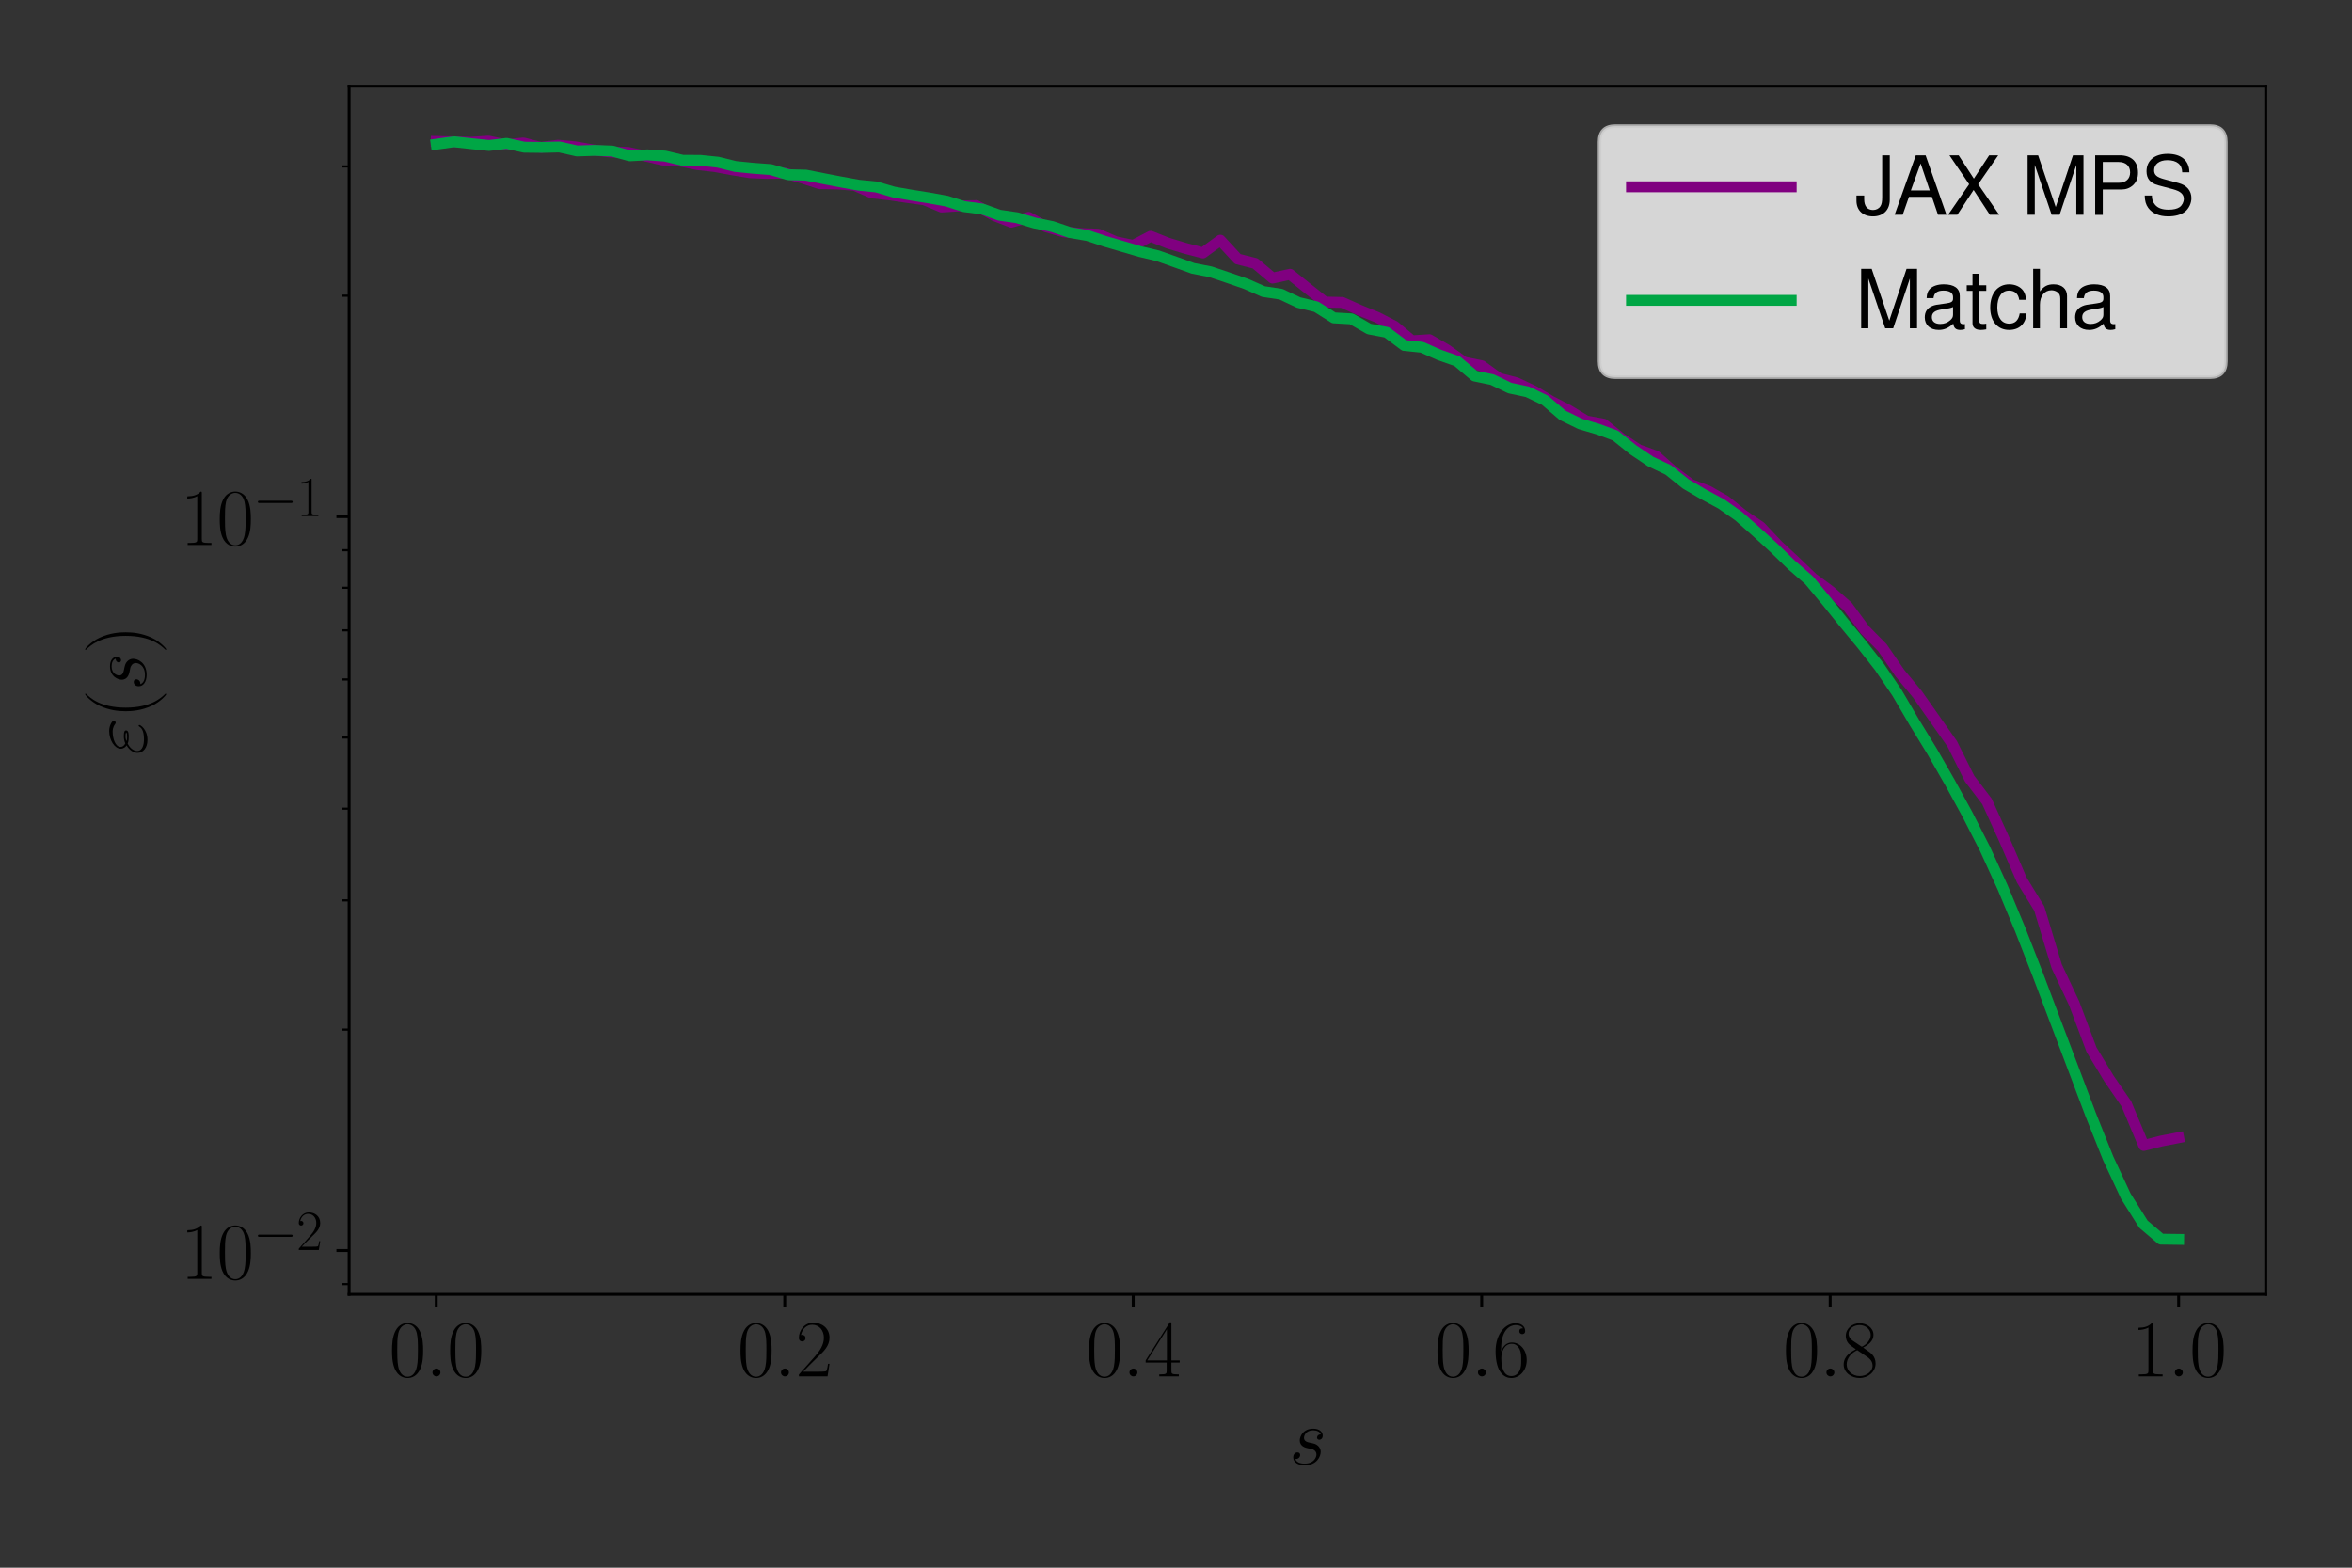 <?xml version="1.0" encoding="utf-8" standalone="no"?>
<!DOCTYPE svg PUBLIC "-//W3C//DTD SVG 1.1//EN"
  "http://www.w3.org/Graphics/SVG/1.1/DTD/svg11.dtd">
<svg xmlns:xlink="http://www.w3.org/1999/xlink" width="648pt" height="432pt" viewBox="0 0 648 432" xmlns="http://www.w3.org/2000/svg" version="1.1">
 <rect x="0" y="0" width="648" height="432" fill="#333333" stroke="none"/>
 <defs>
  <style type="text/css">*{stroke-linejoin: round; stroke-linecap: butt}</style>
 </defs>
 <g id="figure_1">
  <g id="patch_1">
   <path d="M 0 432 
L 648 432 
L 648 0 
L 0 0 
L 0 432 
z
" style="fill: none"/>
  </g>
  <g id="axes_1">
   <g id="patch_2">
    <path d="M 96.188 356.671 
L 624.24 356.671 
L 624.24 23.76 
L 96.188 23.76 
L 96.188 356.671 
z
" style="fill: none"/>
   </g>
   <g id="matplotlib.axis_1">
    <g id="xtick_1">
     <g id="line2d_1">
      <defs>
       <path id="ma2bea2dfc7" d="M 0 0 
L 0 3.5 
" style="stroke: #000000; stroke-width: 0.8"/>
      </defs>
      <g>
       <use xlink:href="#ma2bea2dfc7" x="120.19" y="356.671" style="stroke: #000000; stroke-width: 0.8"/>
      </g>
     </g>
     <g id="text_1">
      <!-- $\mathdefault{0.0}$ -->
      <g transform="translate(107.158 379.287) scale(0.22 -0.22)">
       <defs>
        <path id="CMR17-30" d="M 2688 2025 
C 2688 2416 2682 3080 2413 3591 
C 2176 4039 1798 4198 1466 4198 
C 1158 4198 768 4058 525 3597 
C 269 3118 243 2524 243 2025 
C 243 1661 250 1106 448 619 
C 723 -39 1216 -128 1466 -128 
C 1760 -128 2208 -7 2470 600 
C 2662 1042 2688 1559 2688 2025 
z
M 1466 -26 
C 1056 -26 813 325 723 812 
C 653 1188 653 1738 653 2096 
C 653 2588 653 2997 736 3387 
C 858 3929 1216 4096 1466 4096 
C 1728 4096 2067 3923 2189 3400 
C 2272 3036 2278 2607 2278 2096 
C 2278 1680 2278 1169 2202 792 
C 2067 95 1690 -26 1466 -26 
z
" transform="scale(0.016)"/>
        <path id="CMMI12-3a" d="M 1178 307 
C 1178 492 1024 619 870 619 
C 685 619 557 466 557 313 
C 557 128 710 0 864 0 
C 1050 0 1178 153 1178 307 
z
" transform="scale(0.016)"/>
       </defs>
       <use xlink:href="#CMR17-30" transform="scale(0.996)"/>
       <use xlink:href="#CMMI12-3a" transform="translate(45.69 0) scale(0.996)"/>
       <use xlink:href="#CMR17-30" transform="translate(72.788 0) scale(0.996)"/>
      </g>
     </g>
    </g>
    <g id="xtick_2">
     <g id="line2d_2">
      <g>
       <use xlink:href="#ma2bea2dfc7" x="216.2" y="356.671" style="stroke: #000000; stroke-width: 0.8"/>
      </g>
     </g>
     <g id="text_2">
      <!-- $\mathdefault{0.2}$ -->
      <g transform="translate(203.167 379.287) scale(0.22 -0.22)">
       <defs>
        <path id="CMR17-32" d="M 2669 989 
L 2554 989 
C 2490 536 2438 459 2413 420 
C 2381 369 1920 369 1830 369 
L 602 369 
C 832 619 1280 1072 1824 1597 
C 2214 1967 2669 2402 2669 3035 
C 2669 3790 2067 4224 1395 4224 
C 691 4224 262 3604 262 3030 
C 262 2780 448 2748 525 2748 
C 589 2748 781 2787 781 3010 
C 781 3207 614 3264 525 3264 
C 486 3264 448 3258 422 3245 
C 544 3790 915 4058 1306 4058 
C 1862 4058 2227 3617 2227 3035 
C 2227 2479 1901 2000 1536 1584 
L 262 146 
L 262 0 
L 2515 0 
L 2669 989 
z
" transform="scale(0.016)"/>
       </defs>
       <use xlink:href="#CMR17-30" transform="scale(0.996)"/>
       <use xlink:href="#CMMI12-3a" transform="translate(45.69 0) scale(0.996)"/>
       <use xlink:href="#CMR17-32" transform="translate(72.788 0) scale(0.996)"/>
      </g>
     </g>
    </g>
    <g id="xtick_3">
     <g id="line2d_3">
      <g>
       <use xlink:href="#ma2bea2dfc7" x="312.209" y="356.671" style="stroke: #000000; stroke-width: 0.8"/>
      </g>
     </g>
     <g id="text_3">
      <!-- $\mathdefault{0.4}$ -->
      <g transform="translate(299.177 379.287) scale(0.22 -0.22)">
       <defs>
        <path id="CMR17-34" d="M 2150 4122 
C 2150 4256 2144 4256 2029 4256 
L 128 1254 
L 128 1088 
L 1779 1088 
L 1779 457 
C 1779 224 1766 160 1318 160 
L 1197 160 
L 1197 0 
C 1402 0 1747 0 1965 0 
C 2182 0 2528 0 2733 0 
L 2733 160 
L 2611 160 
C 2163 160 2150 224 2150 457 
L 2150 1088 
L 2803 1088 
L 2803 1254 
L 2150 1254 
L 2150 4122 
z
M 1798 3703 
L 1798 1254 
L 256 1254 
L 1798 3703 
z
" transform="scale(0.016)"/>
       </defs>
       <use xlink:href="#CMR17-30" transform="scale(0.996)"/>
       <use xlink:href="#CMMI12-3a" transform="translate(45.69 0) scale(0.996)"/>
       <use xlink:href="#CMR17-34" transform="translate(72.788 0) scale(0.996)"/>
      </g>
     </g>
    </g>
    <g id="xtick_4">
     <g id="line2d_4">
      <g>
       <use xlink:href="#ma2bea2dfc7" x="408.219" y="356.671" style="stroke: #000000; stroke-width: 0.8"/>
      </g>
     </g>
     <g id="text_4">
      <!-- $\mathdefault{0.6}$ -->
      <g transform="translate(395.186 379.287) scale(0.22 -0.22)">
       <defs>
        <path id="CMR17-36" d="M 678 2176 
C 678 3690 1395 4032 1811 4032 
C 1946 4032 2272 4009 2400 3776 
C 2298 3776 2106 3776 2106 3553 
C 2106 3381 2246 3323 2336 3323 
C 2394 3323 2566 3348 2566 3560 
C 2566 3954 2246 4179 1805 4179 
C 1043 4179 243 3390 243 1984 
C 243 253 966 -128 1478 -128 
C 2099 -128 2688 427 2688 1283 
C 2688 2081 2170 2662 1517 2662 
C 1126 2662 838 2407 678 1960 
L 678 2176 
z
M 1478 25 
C 691 25 691 1200 691 1436 
C 691 1896 909 2560 1504 2560 
C 1613 2560 1926 2560 2138 2120 
C 2253 1870 2253 1609 2253 1289 
C 2253 944 2253 690 2118 434 
C 1978 171 1773 25 1478 25 
z
" transform="scale(0.016)"/>
       </defs>
       <use xlink:href="#CMR17-30" transform="scale(0.996)"/>
       <use xlink:href="#CMMI12-3a" transform="translate(45.69 0) scale(0.996)"/>
       <use xlink:href="#CMR17-36" transform="translate(72.788 0) scale(0.996)"/>
      </g>
     </g>
    </g>
    <g id="xtick_5">
     <g id="line2d_5">
      <g>
       <use xlink:href="#ma2bea2dfc7" x="504.228" y="356.671" style="stroke: #000000; stroke-width: 0.8"/>
      </g>
     </g>
     <g id="text_5">
      <!-- $\mathdefault{0.8}$ -->
      <g transform="translate(491.196 379.287) scale(0.22 -0.22)">
       <defs>
        <path id="CMR17-38" d="M 1741 2264 
C 2144 2467 2554 2773 2554 3263 
C 2554 3841 1990 4179 1472 4179 
C 890 4179 378 3759 378 3180 
C 378 3021 416 2747 666 2505 
C 730 2442 998 2251 1171 2130 
C 883 1983 211 1634 211 934 
C 211 279 838 -128 1459 -128 
C 2144 -128 2720 362 2720 1010 
C 2720 1590 2330 1857 2074 2029 
L 1741 2264 
z
M 902 2822 
C 851 2854 595 3051 595 3351 
C 595 3739 998 4032 1459 4032 
C 1965 4032 2336 3676 2336 3262 
C 2336 2669 1670 2331 1638 2331 
C 1632 2331 1626 2331 1574 2370 
L 902 2822 
z
M 2080 1519 
C 2176 1449 2483 1240 2483 851 
C 2483 381 2010 25 1472 25 
C 890 25 448 438 448 940 
C 448 1443 838 1862 1280 2060 
L 2080 1519 
z
" transform="scale(0.016)"/>
       </defs>
       <use xlink:href="#CMR17-30" transform="scale(0.996)"/>
       <use xlink:href="#CMMI12-3a" transform="translate(45.69 0) scale(0.996)"/>
       <use xlink:href="#CMR17-38" transform="translate(72.788 0) scale(0.996)"/>
      </g>
     </g>
    </g>
    <g id="xtick_6">
     <g id="line2d_6">
      <g>
       <use xlink:href="#ma2bea2dfc7" x="600.238" y="356.671" style="stroke: #000000; stroke-width: 0.8"/>
      </g>
     </g>
     <g id="text_6">
      <!-- $\mathdefault{1.0}$ -->
      <g transform="translate(587.205 379.287) scale(0.22 -0.22)">
       <defs>
        <path id="CMR17-31" d="M 1702 4058 
C 1702 4192 1696 4192 1606 4192 
C 1357 3916 979 3827 621 3827 
C 602 3827 570 3827 563 3808 
C 557 3795 557 3782 557 3648 
C 755 3648 1088 3686 1344 3839 
L 1344 461 
C 1344 236 1331 160 781 160 
L 589 160 
L 589 0 
C 896 0 1216 0 1523 0 
C 1830 0 2150 0 2458 0 
L 2458 160 
L 2266 160 
C 1715 160 1702 230 1702 458 
L 1702 4058 
z
" transform="scale(0.016)"/>
       </defs>
       <use xlink:href="#CMR17-31" transform="scale(0.996)"/>
       <use xlink:href="#CMMI12-3a" transform="translate(45.69 0) scale(0.996)"/>
       <use xlink:href="#CMR17-30" transform="translate(72.788 0) scale(0.996)"/>
      </g>
     </g>
    </g>
    <g id="text_7">
     <!-- $s$ -->
     <g transform="translate(355.159 403.572) scale(0.22 -0.22)">
      <defs>
       <path id="CMMI12-73" d="M 1459 1280 
C 1568 1261 1741 1223 1779 1216 
C 1862 1192 2150 1090 2150 783 
C 2150 586 1971 70 1229 70 
C 1094 70 614 70 486 436 
C 742 404 870 603 870 745 
C 870 880 781 950 653 950 
C 512 950 326 841 326 552 
C 326 173 710 -64 1222 -64 
C 2195 -64 2483 651 2483 984 
C 2483 1079 2483 1258 2278 1462 
C 2118 1616 1965 1648 1619 1718 
C 1446 1756 1171 1814 1171 2101 
C 1171 2229 1286 2689 1894 2689 
C 2163 2689 2426 2589 2490 2368 
C 2208 2368 2195 2125 2195 2119 
C 2195 1984 2317 1946 2374 1946 
C 2464 1946 2643 2015 2643 2281 
C 2643 2545 2400 2816 1901 2816 
C 1062 2816 838 2160 838 1899 
C 838 1414 1312 1312 1459 1280 
z
" transform="scale(0.016)"/>
      </defs>
      <use xlink:href="#CMMI12-73" transform="scale(0.996)"/>
     </g>
    </g>
   </g>
   <g id="matplotlib.axis_2">
    <g id="ytick_1">
     <g id="line2d_7">
      <defs>
       <path id="m0e4ba4a468" d="M 0 0 
L -3.5 0 
" style="stroke: #000000; stroke-width: 0.8"/>
      </defs>
      <g>
       <use xlink:href="#m0e4ba4a468" x="96.188" y="344.604" style="stroke: #000000; stroke-width: 0.8"/>
      </g>
     </g>
     <g id="text_8">
      <!-- $\mathdefault{10^{-2}}$ -->
      <g transform="translate(49.64 352.412) scale(0.22 -0.22)">
       <defs>
        <path id="CMSY10-0" d="M 4218 1472 
C 4326 1472 4442 1472 4442 1600 
C 4442 1728 4326 1728 4218 1728 
L 755 1728 
C 646 1728 531 1728 531 1600 
C 531 1472 646 1472 755 1472 
L 4218 1472 
z
" transform="scale(0.016)"/>
       </defs>
       <use xlink:href="#CMR17-31" transform="scale(0.996)"/>
       <use xlink:href="#CMR17-30" transform="translate(45.69 0) scale(0.996)"/>
       <use xlink:href="#CMSY10-0" transform="translate(91.381 36.154) scale(0.697)"/>
       <use xlink:href="#CMR17-32" transform="translate(145.622 36.154) scale(0.697)"/>
      </g>
     </g>
    </g>
    <g id="ytick_2">
     <g id="line2d_8">
      <g>
       <use xlink:href="#m0e4ba4a468" x="96.188" y="142.367" style="stroke: #000000; stroke-width: 0.8"/>
      </g>
     </g>
     <g id="text_9">
      <!-- $\mathdefault{10^{-1}}$ -->
      <g transform="translate(49.64 150.175) scale(0.22 -0.22)">
       <use xlink:href="#CMR17-31" transform="scale(0.996)"/>
       <use xlink:href="#CMR17-30" transform="translate(45.69 0) scale(0.996)"/>
       <use xlink:href="#CMSY10-0" transform="translate(91.381 36.154) scale(0.697)"/>
       <use xlink:href="#CMR17-31" transform="translate(145.622 36.154) scale(0.697)"/>
      </g>
     </g>
    </g>
    <g id="ytick_3">
     <g id="line2d_9">
      <defs>
       <path id="m88a3d44479" d="M 0 0 
L -2 0 
" style="stroke: #000000; stroke-width: 0.6"/>
      </defs>
      <g>
       <use xlink:href="#m88a3d44479" x="96.188" y="353.858" style="stroke: #000000; stroke-width: 0.6"/>
      </g>
     </g>
    </g>
    <g id="ytick_4">
     <g id="line2d_10">
      <g>
       <use xlink:href="#m88a3d44479" x="96.188" y="283.725" style="stroke: #000000; stroke-width: 0.6"/>
      </g>
     </g>
    </g>
    <g id="ytick_5">
     <g id="line2d_11">
      <g>
       <use xlink:href="#m88a3d44479" x="96.188" y="248.112" style="stroke: #000000; stroke-width: 0.6"/>
      </g>
     </g>
    </g>
    <g id="ytick_6">
     <g id="line2d_12">
      <g>
       <use xlink:href="#m88a3d44479" x="96.188" y="222.845" style="stroke: #000000; stroke-width: 0.6"/>
      </g>
     </g>
    </g>
    <g id="ytick_7">
     <g id="line2d_13">
      <g>
       <use xlink:href="#m88a3d44479" x="96.188" y="203.246" style="stroke: #000000; stroke-width: 0.6"/>
      </g>
     </g>
    </g>
    <g id="ytick_8">
     <g id="line2d_14">
      <g>
       <use xlink:href="#m88a3d44479" x="96.188" y="187.233" style="stroke: #000000; stroke-width: 0.6"/>
      </g>
     </g>
    </g>
    <g id="ytick_9">
     <g id="line2d_15">
      <g>
       <use xlink:href="#m88a3d44479" x="96.188" y="173.694" style="stroke: #000000; stroke-width: 0.6"/>
      </g>
     </g>
    </g>
    <g id="ytick_10">
     <g id="line2d_16">
      <g>
       <use xlink:href="#m88a3d44479" x="96.188" y="161.966" style="stroke: #000000; stroke-width: 0.6"/>
      </g>
     </g>
    </g>
    <g id="ytick_11">
     <g id="line2d_17">
      <g>
       <use xlink:href="#m88a3d44479" x="96.188" y="151.621" style="stroke: #000000; stroke-width: 0.6"/>
      </g>
     </g>
    </g>
    <g id="ytick_12">
     <g id="line2d_18">
      <g>
       <use xlink:href="#m88a3d44479" x="96.188" y="81.487" style="stroke: #000000; stroke-width: 0.6"/>
      </g>
     </g>
    </g>
    <g id="ytick_13">
     <g id="line2d_19">
      <g>
       <use xlink:href="#m88a3d44479" x="96.188" y="45.875" style="stroke: #000000; stroke-width: 0.6"/>
      </g>
     </g>
    </g>
    <g id="text_10">
     <!-- $\varepsilon(s)$ -->
     <g transform="translate(40.179 208.053) rotate(-90) scale(0.22 -0.22)">
      <defs>
       <path id="CMMI12-22" d="M 890 1427 
C 1094 1345 1312 1345 1434 1345 
C 1600 1345 1933 1345 1933 1550 
C 1933 1678 1811 1728 1485 1728 
C 1325 1728 1133 1709 909 1613 
C 710 1708 634 1852 634 1990 
C 634 2379 1261 2606 1830 2606 
C 1939 2606 2170 2606 2438 2411 
C 2477 2387 2496 2367 2541 2367 
C 2618 2367 2701 2449 2701 2526 
C 2701 2639 2330 2880 1888 2880 
C 1171 2880 493 2449 493 1972 
C 493 1734 646 1586 755 1509 
C 384 1301 166 961 166 652 
C 166 219 563 -128 1178 -128 
C 2022 -128 2362 424 2362 512 
C 2362 543 2336 568 2304 568 
C 2272 568 2259 549 2234 512 
C 2163 395 1997 146 1235 146 
C 838 146 314 245 314 686 
C 314 898 474 1214 890 1427 
z
M 1088 1518 
C 1261 1600 1427 1600 1472 1600 
C 1651 1600 1683 1583 1786 1545 
C 1677 1472 1664 1472 1434 1472 
C 1318 1472 1216 1472 1088 1518 
z
" transform="scale(0.016)"/>
       <path id="CMR17-28" d="M 1958 -1561 
C 1958 -1555 1958 -1542 1939 -1523 
C 1645 -1224 858 -407 858 1581 
C 858 3569 1632 4379 1946 4697 
C 1946 4704 1958 4717 1958 4736 
C 1958 4755 1939 4768 1914 4768 
C 1843 4768 1299 4296 986 3594 
C 666 2887 576 2199 576 1588 
C 576 1128 621 351 1005 -471 
C 1312 -1135 1837 -1600 1914 -1600 
C 1946 -1600 1958 -1587 1958 -1561 
z
" transform="scale(0.016)"/>
       <path id="CMR17-29" d="M 1683 1581 
C 1683 2040 1638 2817 1254 3639 
C 947 4303 422 4768 346 4768 
C 326 4768 301 4761 301 4729 
C 301 4717 307 4710 314 4697 
C 621 4378 1402 3568 1402 1584 
C 1402 -407 627 -1217 314 -1537 
C 307 -1549 301 -1556 301 -1568 
C 301 -1600 326 -1600 346 -1600 
C 416 -1600 960 -1128 1274 -426 
C 1594 281 1683 969 1683 1581 
z
" transform="scale(0.016)"/>
      </defs>
      <use xlink:href="#CMMI12-22" transform="scale(0.996)"/>
      <use xlink:href="#CMR17-28" transform="translate(45.65 0) scale(0.996)"/>
      <use xlink:href="#CMMI12-73" transform="translate(80.931 0) scale(0.996)"/>
      <use xlink:href="#CMR17-29" transform="translate(126.881 0) scale(0.996)"/>
     </g>
    </g>
   </g>
   <g id="line2d_20">
    <path d="M 120.19 38.976 
L 124.991 39.078 
L 129.791 39.212 
L 134.592 38.892 
L 139.392 39.901 
L 144.193 39.402 
L 148.993 40.621 
L 153.794 40.019 
L 158.594 40.482 
L 163.394 41.321 
L 168.195 41.886 
L 172.995 41.994 
L 177.796 42.994 
L 182.596 44.095 
L 187.397 44.393 
L 192.197 45.368 
L 196.998 45.91 
L 201.798 46.811 
L 206.599 47.593 
L 211.399 47.793 
L 216.2 47.72 
L 221 49.06 
L 225.801 50.609 
L 230.601 50.688 
L 235.402 51.066 
L 240.202 53.156 
L 245.003 53.686 
L 249.803 54.4 
L 254.604 55.053 
L 259.404 57.047 
L 264.204 56.752 
L 269.005 56.662 
L 273.805 59.362 
L 278.606 61.226 
L 283.406 59.903 
L 288.207 62.494 
L 293.007 63.883 
L 297.808 64.344 
L 302.608 64.544 
L 307.409 66.621 
L 312.209 67.626 
L 317.01 65.11 
L 321.81 67.006 
L 326.611 68.449 
L 331.411 69.694 
L 336.212 66.19 
L 341.012 71.38 
L 345.813 72.589 
L 350.613 76.63 
L 355.413 75.592 
L 360.214 79.452 
L 365.014 83.232 
L 369.815 83.346 
L 374.615 85.482 
L 379.416 87.434 
L 384.216 89.888 
L 389.017 93.912 
L 393.817 93.606 
L 398.618 96.393 
L 403.418 99.812 
L 408.219 100.788 
L 413.019 104.258 
L 417.82 105.495 
L 422.62 107.755 
L 427.421 110.597 
L 432.221 113.083 
L 437.022 115.995 
L 441.822 116.888 
L 446.622 120.775 
L 451.423 123.923 
L 456.223 125.672 
L 461.024 129.904 
L 465.824 133.502 
L 470.625 135.314 
L 475.425 138.025 
L 480.226 141.904 
L 485.026 145.15 
L 489.827 150.247 
L 494.627 154.718 
L 499.428 159.323 
L 504.228 162.862 
L 509.029 167.086 
L 513.829 173.615 
L 518.63 178.485 
L 523.43 185.482 
L 528.231 191.276 
L 533.031 198.105 
L 537.831 204.94 
L 542.632 214.556 
L 547.432 220.847 
L 552.233 231.414 
L 557.033 242.529 
L 561.834 250.36 
L 566.634 266.256 
L 571.435 276.465 
L 576.235 289.256 
L 581.036 297.216 
L 585.836 304.186 
L 590.637 315.649 
L 595.437 314.433 
L 600.238 313.5 
" clip-path="url(#p2c5f5b7fee)" style="fill: none; stroke: #800080; stroke-width: 3; stroke-linecap: square"/>
   </g>
   <g id="line2d_21">
    <path d="M 120.19 39.746 
L 125.039 39.065 
L 129.888 39.593 
L 134.737 40.094 
L 139.586 39.509 
L 144.435 40.572 
L 149.284 40.625 
L 154.133 40.51 
L 158.982 41.596 
L 163.831 41.443 
L 168.68 41.632 
L 173.529 42.937 
L 178.378 42.678 
L 183.227 43.022 
L 188.076 44.178 
L 192.925 44.197 
L 197.774 44.695 
L 202.623 45.887 
L 207.472 46.368 
L 212.321 46.732 
L 217.17 48.15 
L 222.018 48.268 
L 226.867 49.228 
L 231.716 50.159 
L 236.565 51.039 
L 241.414 51.519 
L 246.263 52.932 
L 251.112 53.778 
L 255.961 54.551 
L 260.81 55.427 
L 265.659 56.947 
L 270.508 57.571 
L 275.357 59.3 
L 280.206 60.007 
L 285.055 61.455 
L 289.904 62.428 
L 294.753 64.076 
L 299.602 64.903 
L 304.451 66.5 
L 309.3 67.919 
L 314.149 69.34 
L 318.998 70.486 
L 323.847 72.211 
L 328.696 73.953 
L 333.545 74.902 
L 338.394 76.537 
L 343.243 78.212 
L 348.092 80.346 
L 352.94 81.076 
L 357.789 83.37 
L 362.638 84.529 
L 367.487 87.589 
L 372.336 87.867 
L 377.185 90.653 
L 382.034 91.567 
L 386.883 95.196 
L 391.732 95.688 
L 396.581 97.813 
L 401.43 99.51 
L 406.279 103.608 
L 411.128 104.615 
L 415.977 106.934 
L 420.826 107.967 
L 425.675 110.303 
L 430.524 114.456 
L 435.373 116.815 
L 440.222 118.246 
L 445.071 120.031 
L 449.92 123.929 
L 454.769 127.187 
L 459.618 129.486 
L 464.467 133.371 
L 469.316 136.22 
L 474.165 138.823 
L 479.014 142.224 
L 483.863 146.509 
L 488.711 150.948 
L 493.56 155.658 
L 498.409 159.878 
L 503.258 165.699 
L 508.107 171.73 
L 512.956 177.59 
L 517.805 183.778 
L 522.654 190.923 
L 527.503 199.205 
L 532.352 207.128 
L 537.201 215.591 
L 542.05 224.442 
L 546.899 233.954 
L 551.748 244.546 
L 556.597 256.179 
L 561.446 268.614 
L 566.295 281.459 
L 571.144 294.275 
L 575.993 307.132 
L 580.842 319.245 
L 585.691 329.626 
L 590.54 337.35 
L 595.389 341.475 
L 600.238 341.538 
" clip-path="url(#p2c5f5b7fee)" style="fill: none; stroke: #00a645; stroke-width: 3; stroke-linecap: square"/>
   </g>
   <g id="patch_3">
    <path d="M 96.188 356.671 
L 96.188 23.76 
" style="fill: none; stroke: #000000; stroke-width: 0.8; stroke-linejoin: miter; stroke-linecap: square"/>
   </g>
   <g id="patch_4">
    <path d="M 624.24 356.671 
L 624.24 23.76 
" style="fill: none; stroke: #000000; stroke-width: 0.8; stroke-linejoin: miter; stroke-linecap: square"/>
   </g>
   <g id="patch_5">
    <path d="M 96.188 356.671 
L 624.24 356.671 
" style="fill: none; stroke: #000000; stroke-width: 0.8; stroke-linejoin: miter; stroke-linecap: square"/>
   </g>
   <g id="patch_6">
    <path d="M 96.188 23.76 
L 624.24 23.76 
" style="fill: none; stroke: #000000; stroke-width: 0.8; stroke-linejoin: miter; stroke-linecap: square"/>
   </g>
   <g id="legend_1">
    <g id="patch_7">
     <path d="M 445.093 103.929 
L 608.84 103.929 
Q 613.24 103.929 613.24 99.529 
L 613.24 39.16 
Q 613.24 34.76 608.84 34.76 
L 445.093 34.76 
Q 440.693 34.76 440.693 39.16 
L 440.693 99.529 
Q 440.693 103.929 445.093 103.929 
z
" style="fill: #ffffff; opacity: 0.8; stroke: #cccccc; stroke-linejoin: miter"/>
    </g>
    <g id="line2d_22">
     <path d="M 449.493 51.476 
L 471.493 51.476 
L 493.493 51.476 
" style="fill: none; stroke: #800080; stroke-width: 3; stroke-linecap: square"/>
    </g>
    <g id="text_11">
     <!-- JAX MPS -->
     <g transform="translate(511.093 59.176) scale(0.22 -0.22)">
      <defs>
       <path id="NimbusSanL-Regu-4a" d="M 2131 4672 
L 2131 1399 
C 2131 1029 2093 818 1984 659 
C 1869 480 1651 372 1414 372 
C 966 372 717 671 717 1214 
L 717 1513 
L 109 1513 
L 109 1104 
C 109 350 608 -128 1408 -128 
C 2221 -128 2726 376 2726 1180 
L 2726 4672 
L 2131 4672 
z
" transform="scale(0.016)"/>
       <path id="NimbusSanL-Regu-41" d="M 3034 1408 
L 3514 0 
L 4179 0 
L 2541 4672 
L 1773 4672 
L 109 0 
L 742 0 
L 1235 1408 
L 3034 1408 
z
M 2867 1908 
L 1382 1908 
L 2150 4032 
L 2867 1908 
z
" transform="scale(0.016)"/>
       <path id="NimbusSanL-Regu-58" d="M 2502 2396 
L 4077 4672 
L 3366 4672 
L 2163 2838 
L 966 4672 
L 243 4672 
L 1792 2396 
L 141 -2 
L 864 -2 
L 2144 1947 
L 3418 -2 
L 4154 -2 
L 2502 2396 
z
" transform="scale(0.016)"/>
       <path id="NimbusSanL-Regu-4d" d="M 2995 -2 
L 4307 3915 
L 4307 -2 
L 4870 -2 
L 4870 4672 
L 4045 4672 
L 2688 601 
L 1306 4672 
L 480 4672 
L 480 -2 
L 1043 -2 
L 1043 3915 
L 2368 -2 
L 2995 -2 
z
" transform="scale(0.016)"/>
       <path id="NimbusSanL-Regu-50" d="M 1178 1984 
L 2643 1984 
C 3008 1984 3296 2093 3546 2316 
C 3827 2573 3949 2873 3949 3303 
C 3949 4179 3430 4672 2509 4672 
L 582 4672 
L 582 -14 
L 1178 -14 
L 1178 1984 
z
M 1178 2510 
L 1178 4146 
L 2419 4146 
C 2989 4146 3328 3839 3328 3327 
C 3328 2816 2989 2510 2419 2510 
L 1178 2510 
z
" transform="scale(0.016)"/>
       <path id="NimbusSanL-Regu-53" d="M 3814 3335 
C 3808 4255 3181 4788 2106 4788 
C 1082 4788 448 4260 448 3410 
C 448 2837 749 2477 1363 2316 
L 2522 2007 
C 3110 1852 3379 1614 3379 1247 
C 3379 995 3245 738 3046 597 
C 2861 468 2566 397 2189 397 
C 1683 397 1338 520 1114 790 
C 941 996 864 1222 870 1511 
L 307 1511 
C 314 1081 397 798 582 540 
C 902 103 1440 -128 2150 -128 
C 2707 -128 3162 1 3462 232 
C 3776 483 3974 901 3974 1307 
C 3974 1886 3616 2311 2982 2485 
L 1811 2801 
C 1248 2955 1043 3135 1043 3496 
C 1043 3972 1459 4288 2086 4288 
C 2829 4288 3245 3947 3251 3335 
L 3814 3335 
z
" transform="scale(0.016)"/>
      </defs>
      <use xlink:href="#NimbusSanL-Regu-4a" transform="scale(0.996)"/>
      <use xlink:href="#NimbusSanL-Regu-41" transform="translate(47.821 0) scale(0.996)"/>
      <use xlink:href="#NimbusSanL-Regu-58" transform="translate(114.271 0) scale(0.996)"/>
      <use xlink:href="#NimbusSanL-Regu-4d" transform="translate(208.416 0) scale(0.996)"/>
      <use xlink:href="#NimbusSanL-Regu-50" transform="translate(291.405 0) scale(0.996)"/>
      <use xlink:href="#NimbusSanL-Regu-53" transform="translate(357.855 0) scale(0.996)"/>
     </g>
    </g>
    <g id="line2d_23">
     <path d="M 449.493 82.761 
L 471.493 82.761 
L 493.493 82.761 
" style="fill: none; stroke: #00a645; stroke-width: 3; stroke-linecap: square"/>
    </g>
    <g id="text_12">
     <!-- Matcha -->
     <g transform="translate(511.093 90.461) scale(0.22 -0.22)">
      <defs>
       <path id="NimbusSanL-Regu-61" d="M 3424 333 
C 3366 320 3341 320 3309 320 
C 3123 320 3021 415 3021 581 
L 3021 2545 
C 3021 3137 2586 3456 1760 3456 
C 1274 3456 870 3316 646 3066 
C 493 2893 429 2702 416 2370 
L 954 2370 
C 998 2777 1242 2962 1741 2962 
C 2221 2962 2490 2783 2490 2465 
L 2490 2325 
C 2490 2101 2355 2006 1933 1955 
C 1178 1860 1062 1834 858 1751 
C 467 1592 269 1292 269 859 
C 269 254 691 -128 1370 -128 
C 1792 -128 2131 19 2509 365 
C 2547 25 2714 -128 3059 -128 
C 3168 -128 3251 -116 3424 -70 
L 3424 333 
z
M 2490 1072 
C 2490 893 2438 785 2278 639 
C 2061 441 1798 340 1485 340 
C 1069 340 826 537 826 874 
C 826 1225 1062 1403 1632 1486 
C 2195 1562 2310 1588 2490 1670 
L 2490 1072 
z
" transform="scale(0.016)"/>
       <path id="NimbusSanL-Regu-74" d="M 1626 3380 
L 1075 3380 
L 1075 4288 
L 544 4288 
L 544 3380 
L 90 3380 
L 90 2944 
L 544 2944 
L 544 404 
C 544 64 774 -128 1190 -128 
C 1318 -128 1446 -116 1626 -83 
L 1626 366 
C 1555 346 1472 340 1370 340 
C 1139 340 1075 404 1075 641 
L 1075 2944 
L 1626 2944 
L 1626 3380 
z
" transform="scale(0.016)"/>
       <path id="NimbusSanL-Regu-63" d="M 3014 2236 
C 2989 2562 2918 2773 2790 2958 
C 2560 3271 2157 3456 1690 3456 
C 787 3456 198 2742 198 1632 
C 198 554 774 -128 1683 -128 
C 2483 -128 2989 350 3053 1167 
L 2515 1167 
C 2426 632 2150 365 1696 365 
C 1107 365 755 843 755 1632 
C 755 2466 1101 2962 1683 2962 
C 2131 2962 2413 2701 2477 2236 
L 3014 2236 
z
" transform="scale(0.016)"/>
       <path id="NimbusSanL-Regu-68" d="M 448 4672 
L 448 -2 
L 979 -2 
L 979 1852 
C 979 2539 1338 2988 1888 2988 
C 2061 2988 2234 2930 2362 2834 
C 2515 2725 2579 2564 2579 2327 
L 2579 -2 
L 3110 -2 
L 3110 2538 
C 3110 3103 2707 3456 2054 3456 
C 1581 3456 1293 3308 979 2898 
L 979 4672 
L 448 4672 
z
" transform="scale(0.016)"/>
      </defs>
      <use xlink:href="#NimbusSanL-Regu-4d" transform="scale(0.996)"/>
      <use xlink:href="#NimbusSanL-Regu-61" transform="translate(82.988 0) scale(0.996)"/>
      <use xlink:href="#NimbusSanL-Regu-74" transform="translate(138.38 0) scale(0.996)"/>
      <use xlink:href="#NimbusSanL-Regu-63" transform="translate(166.075 0) scale(0.996)"/>
      <use xlink:href="#NimbusSanL-Regu-68" transform="translate(215.888 0) scale(0.996)"/>
      <use xlink:href="#NimbusSanL-Regu-61" transform="translate(271.28 0) scale(0.996)"/>
     </g>
    </g>
   </g>
  </g>
 </g>
 <defs>
  <clipPath id="p2c5f5b7fee">
   <rect x="96.188" y="23.76" width="528.052" height="332.911"/>
  </clipPath>
 </defs>
</svg>
